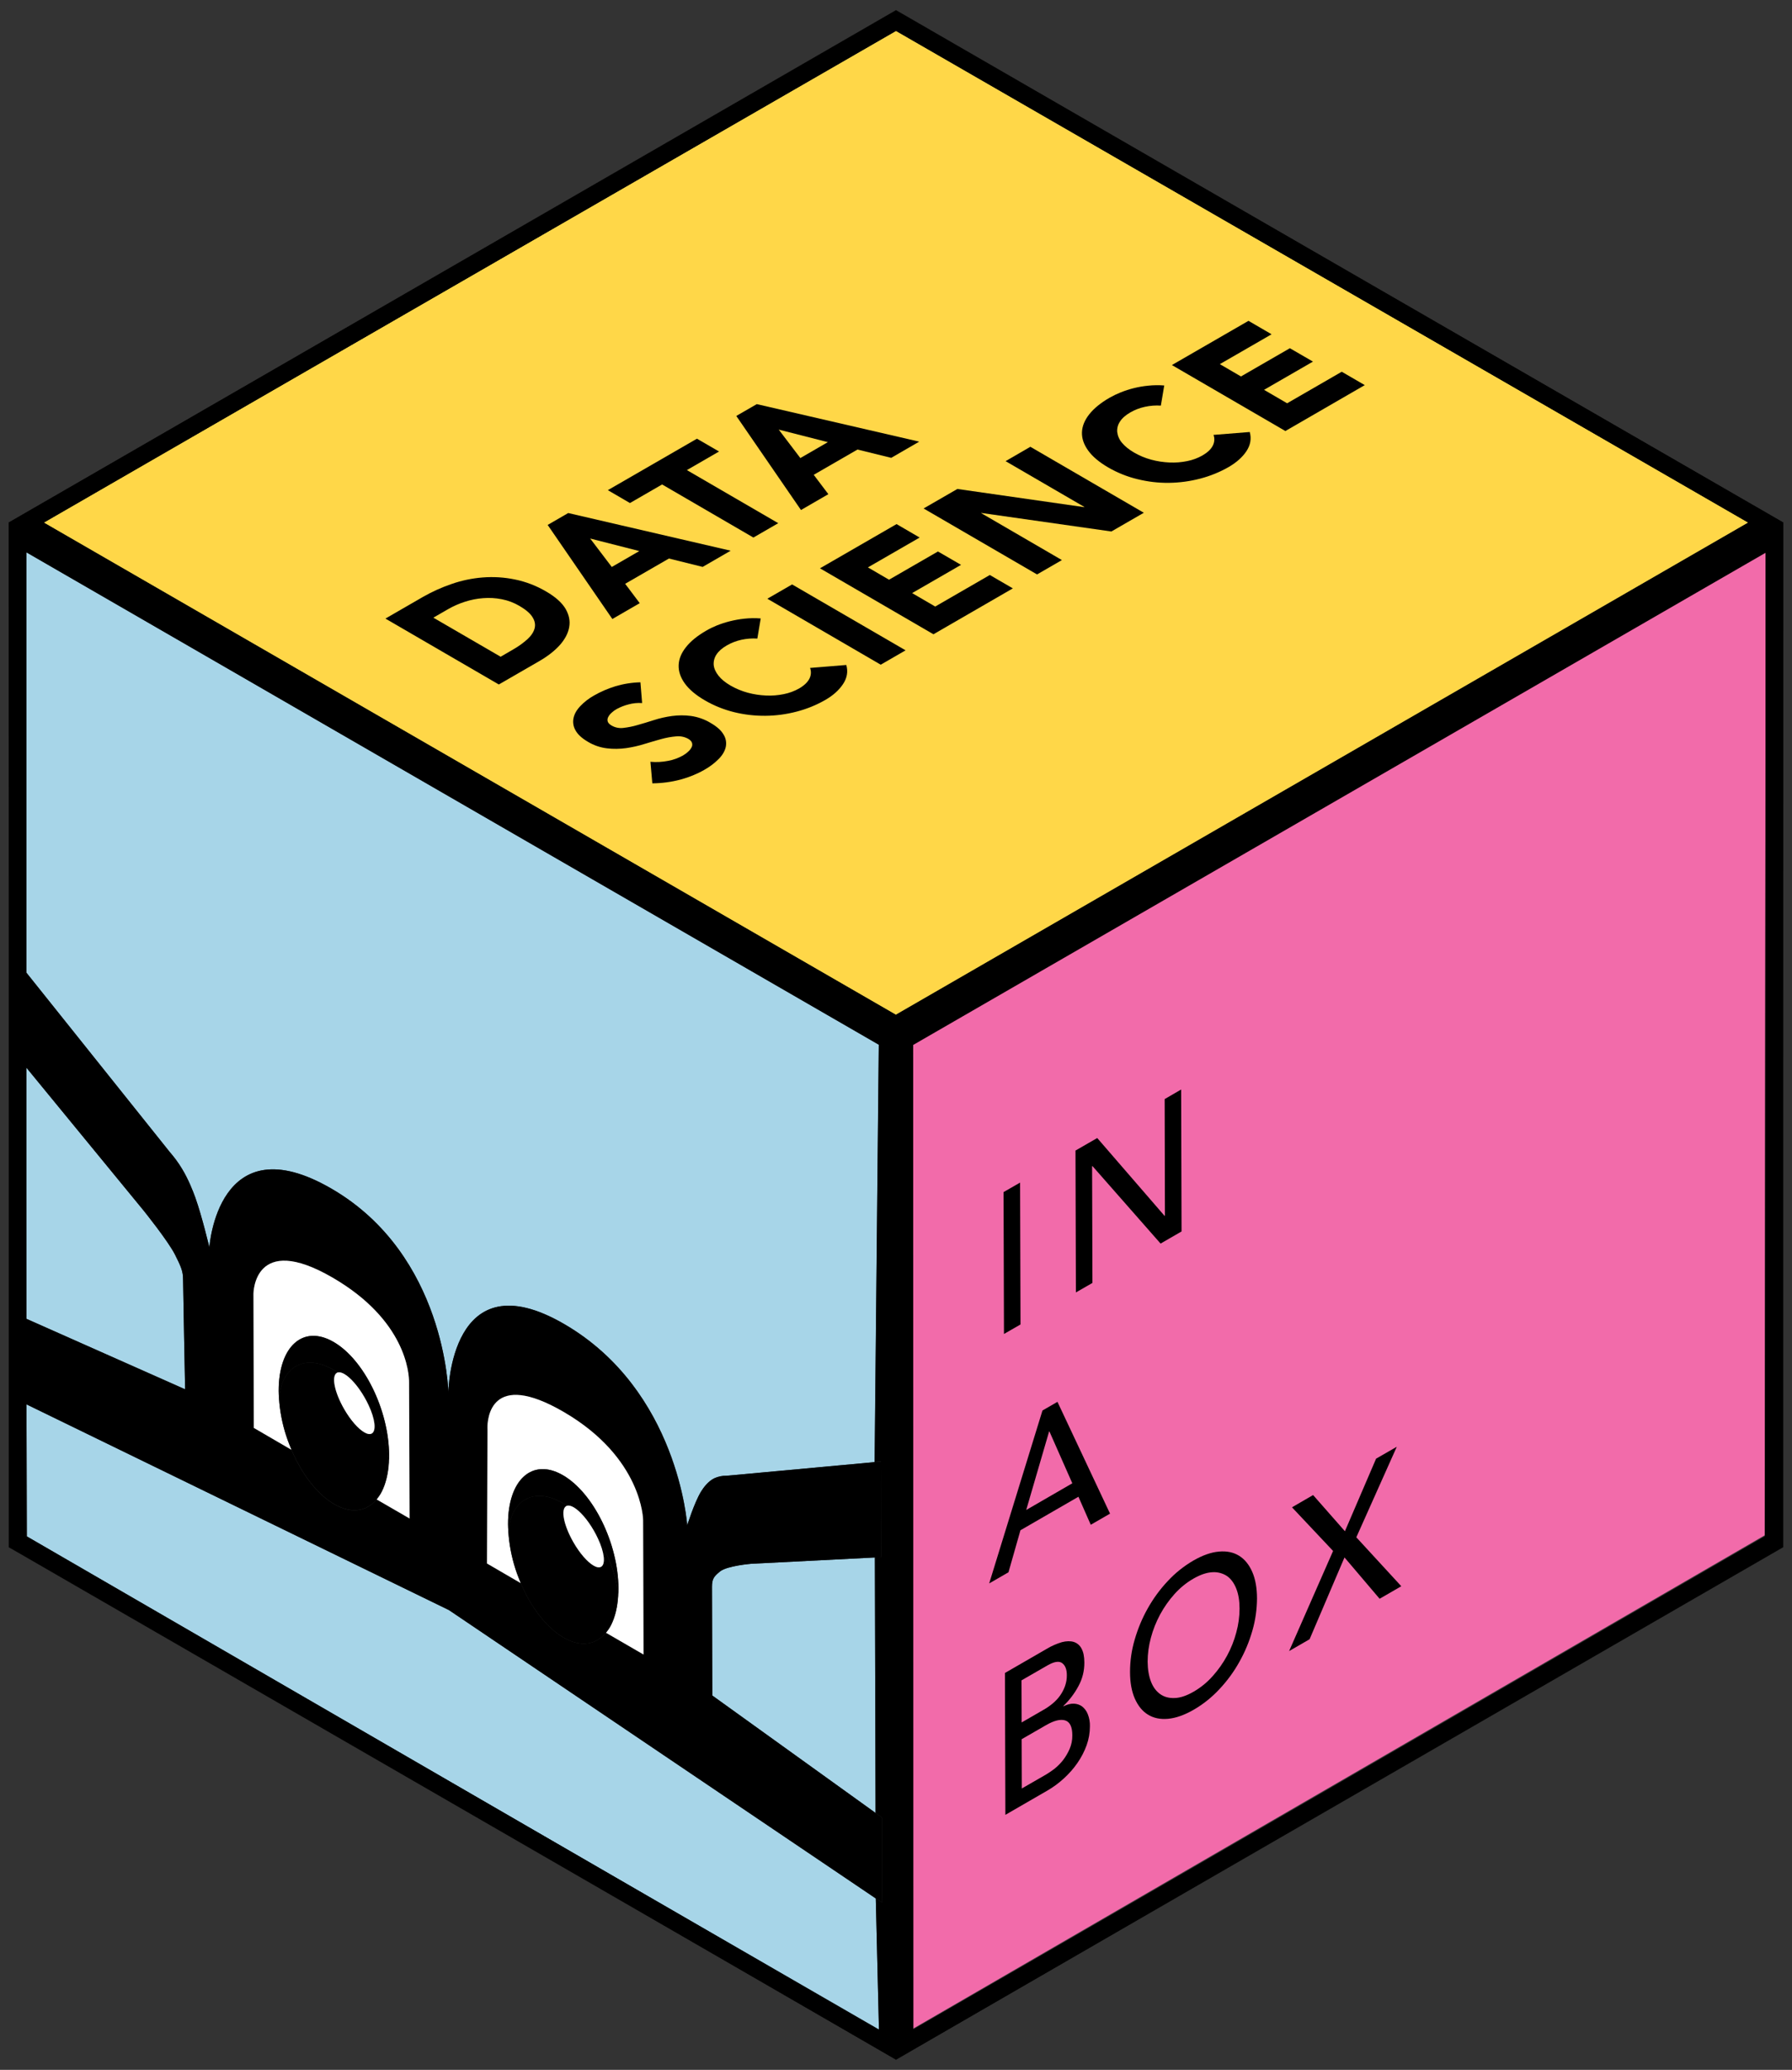 <?xml version="1.0" encoding="utf-8"?>
<!-- Generator: Adobe Illustrator 26.4.1, SVG Export Plug-In . SVG Version: 6.00 Build 0)  -->
<svg version="1.1" id="Calque_1" xmlns="http://www.w3.org/2000/svg" xmlns:xlink="http://www.w3.org/1999/xlink" x="0px" y="0px"
	 viewBox="0 0 2546 2939.9" style="enable-background:new 0 0 2546 2939.9;" xml:space="preserve">
<rect x="0" y="0" width="2546" height="2939.9" fill="#333333" stroke="none"/>
<style type="text/css">
	.st0{fill:#F26BAA;}
	.st1{fill:none;}
	.st2{fill:#A7D5E8;}
	.st3{fill:#FFFFFF;}
	.st4{fill:#FFD748;}
</style>
<polygon class="st0" points="1297.2,1482.8 1297.5,2881.3 2507.2,2180.7 2508.6,783.6 "/>
<polygon class="st1" points="2533.5,742.1 2532.3,2196.1 1273,2925.4 1272.6,1470 "/>
<g>
	<polyline points="1449.3,1679.7 1425.8,1693.2 1426.4,1894.7 1449.9,1881.2 1449.3,1679.7 	"/>
	<polyline points="1678.1,1547.5 1654.7,1561.1 1655.1,1726.7 1654.6,1727 1558.9,1616.4 1528,1634.2 1528.6,1835.7 1552.1,1822.2 
		1551.6,1656.5 1552.1,1656.2 1648.9,1766.3 1678.7,1749.1 1678.1,1547.5 	"/>
	<path d="M1458,2144.7l32.5-111.4l0.4-0.3l32.6,73.8L1458,2144.7 M1502.4,1991.1l-21.3,12.3l-75.7,245.6l27.4-15.8l17-59.7
		l82.4-47.6l17.5,39.8l27.4-15.8L1502.4,1991.1"/>
	<path d="M1451.7,2540.3l-0.2-70l34.7-20c11.4-6.6,20.5-8.8,27.2-6.7c6.7,2.1,10.1,9.2,10.1,21.1c0.1,6.7-1.2,13.4-3.9,19.6
		c-2.5,5.7-5.7,11.1-9.5,16c-3.6,4.5-7.6,8.5-12.1,12.1c-3.8,2.9-7.7,5.6-11.9,8.1L1451.7,2540.3 M1451.5,2446.5l-0.2-59.8l37-21.3
		c9.4-5.4,16.4-6.5,20.8-3.2s6.6,9,6.6,17c0.1,5.3-0.8,10.5-2.5,15.4c-1.7,4.8-4,9.3-6.9,13.4c-2.9,4.2-6.4,7.9-10.3,11.2
		c-3.9,3.3-8.1,6.3-12.5,8.8L1451.5,2446.5 M1487.9,2341.5l-60.1,34.7l0.6,201.5l59.4-34.3c8.5-4.9,16.5-10.8,23.7-17.4
		c7.2-6.6,13.7-13.9,19.3-22c5.4-7.8,9.8-16.2,13-25.1c3.1-8.6,4.7-17.7,4.7-26.8c0.2-5.9-0.8-11.8-3-17.3c-1.6-4.3-4.4-8.1-8-11
		c-3.4-2.5-7.6-3.9-11.9-4c-4.6-0.2-9.4,1.1-14.7,3.8v-0.6c8.6-8.3,15.9-17.9,21.5-28.5c5.5-10.2,8.3-21.5,8.2-33.1
		c0-8.6-1.4-15.2-4.1-20c-2.3-4.5-6.3-7.8-11-9.3c-4.7-1.4-10.3-1.3-16.7,0.3C1501.5,2334.6,1494.4,2337.6,1487.9,2341.5"/>
	<path d="M1696,2402.7c-10,5.8-19,8.8-26.9,9.1c-8,0.3-14.8-1.4-20.5-5.4s-10.2-9.8-13.3-17.8c-3.1-8-4.7-17.5-4.8-28.4
		c0-11.4,1.6-22.8,4.6-33.9c3-11.5,7.5-22.6,13.1-33.1c5.7-10.5,12.5-20.2,20.5-29.1c7.8-8.7,16.8-16.1,26.9-21.9
		c9.9-5.7,18.9-8.7,26.9-9.1c7.3-0.5,14.5,1.4,20.6,5.3c5.7,4,10.1,9.9,13.3,17.9s4.7,17.5,4.7,28.5c0,11.4-1.6,22.8-4.6,33.8
		c-6.1,23.1-17.7,44.4-33.7,62.2C1715.1,2389.5,1706,2396.9,1696,2402.7 M1695.4,2216.6c-13.5,7.9-25.8,17.7-36.4,29.2
		c-11,11.7-20.5,24.7-28.4,38.8c-7.9,14-14,28.8-18.5,44.3c-4.4,14.9-6.6,30.3-6.6,45.8c0,15,2.3,27.6,6.8,37.9
		c4.6,10.3,10.7,17.9,18.7,22.8s17.4,6.9,28.5,5.9s23.3-5.3,36.5-12.9c13.5-7.8,25.8-17.7,36.4-29.1c11-11.7,20.6-24.7,28.4-38.8
		c7.9-14,14.1-28.9,18.5-44.3c4.3-14.8,6.5-30.2,6.6-45.7c0-15-2.3-27.7-6.8-38c-4.6-10.4-10.8-17.9-18.7-22.8s-17.4-6.9-28.5-5.9
		C1720.8,2204.7,1708.6,2209,1695.4,2216.6"/>
	<polyline points="1984.5,2054.9 1955.1,2071.8 1910.8,2174.9 1865.6,2123.5 1835.6,2140.9 1894,2202.9 1831.5,2345.1 
		1860.6,2328.3 1910.2,2212.1 1960.1,2270.8 1990.9,2253 1927,2183.5 1984.5,2054.9 	"/>
</g>
<polyline class="st2" points="637.8,2286.9 37.6,1994.7 38.1,2182.2 1248.8,2883.5 1244.3,2696.6 1241.3,2694.5 637.8,2286.9 "/>
<path class="st2" d="M36.2,1514.8l1,358.2l225.8,100.2c0,0-2.9-148.2-2.9-156.2c0-11.6-3.1-18.4-11.4-35
	c-10.1-19.9-44.8-62.9-44.8-62.9L36.2,1514.8"/>
<path class="st2" d="M1243,2212.2l-3,0.1l-172.6,8.8c0,0-34.6,2.8-44.6,11c-8.3,6.9-11.3,10.2-11.3,21.7l0.4,154.4L1241,2573l3,2.2
	L1243,2212.2"/>
<path class="st2" d="M1248.6,1483.9L36.7,784.1l-0.9,595.3L241,1636.2c6.5,7.4,12.3,15.4,17.5,23.9c8.9,14.6,15.6,31.6,19,41.1
	c9.8,27.4,19.9,70.7,19.9,70.7s11.5-177.7,173.7-83.4c162.2,94.3,165.9,289.4,165.9,289.4s2.5-191.5,164.7-97.3
	c162.2,94.2,174.8,286,174.8,286s9.9-31.7,19.5-47.8c3.4-5.5,10-14.8,18.9-19.1c5.4-2.5,11.4-3.8,17.4-3.6l207.4-19.1l3-0.3
	L1248.6,1483.9"/>
<path d="M360.6,2028.1l-0.5-190.6c0,0,0.1-88.1,112.5-22.8c103.8,60.3,108.8,135.7,108.8,149.3c0,1.4,0,2.2,0,2.2l0.7,190.7
	l-47-27.2c-14.3,17.3-36,20.9-60.4,6.7s-46.2-43.1-60.6-77L360.6,2028.1 M692.5,2028.5c0-13.6,4.6-83.4,108.3-23.1
	c112.4,65.3,113,154,113,154l0.6,190.7l-53.5-31c-14.3,17.2-36,20.9-60.4,6.7s-46.2-43.1-60.6-77.1l-48.1-28l0.7-190
	C692.5,2030.8,692.4,2030,692.5,2028.5 M1251.4,2075.9l-8.9,0.8l-3,0.3l-207.4,19.1c-6-0.2-12,1.1-17.4,3.6
	c-8.8,4.3-15.5,13.5-18.9,19.1c-9.7,16.1-19.5,47.8-19.5,47.8s-12.5-191.7-174.8-286S637,1977.7,637,1977.7s-3.6-195.1-165.8-289.3
	s-173.7,83.4-173.7,83.4s-10.2-43.3-19.9-70.7c-3.4-9.5-10.1-26.5-19-41.1c-5.1-8.5-11-16.4-17.5-23.9L35.8,1379.4l-3-3.7l-12-14.9
	l-0.1,0.4l0.5,135.5l12,14.6l3,3.6l167.7,204.4c0,0,34.7,43,44.8,62.9c8.3,16.6,11.4,23.4,11.4,35c0,8,2.9,156.2,2.9,156.2
	L37.3,1873.1l-3-1.3l-11.9-5.2l-0.1-0.1l0.3,120.9l12.1,5.9l3,1.4l600.2,292.2l603.5,407.6l3,2l9,6l-0.3-120.9l-9-6.5l-3-2.2
	l-229.1-164.7l-0.4-154.4c0-11.6,3-14.8,11.3-21.7c10.1-8.2,44.6-11,44.6-11l172.6-8.8l3-0.1l9-0.4l-0.4-135.5L1251.4,2075.9"/>
<path class="st3" d="M472.6,1814.7c-112.4-65.3-112.5,22.8-112.5,22.8l0.5,190.6l53.6,31.2c-1.1-2.5-2.1-5.1-3.1-7.6
	c-1.6-4.1-3.1-8.3-4.5-12.5c-5.6-17.1-9-34.9-10.2-52.9c1.4-17.7,7.3-31.3,16.2-39.9c-9,8.7-14.8,22.2-16.2,39.9
	c-0.3-3.6-0.5-7.2-0.5-10.6c-0.2-63.6,34.8-94.8,78.1-69.6c43.3,25.2,78.6,97.1,78.7,160.8c0,3.4-0.1,6.8-0.4,10.1
	c-1.5-19.4-7.5-39.8-16.5-59c9,19.1,15,39.5,16.5,59c-0.9,16.4-4.4,30.3-9.9,41.2c-1.3,2.6-2.7,5-4.4,7.3c-1,1.4-2,2.8-3.1,4.1
	l47,27.2l-0.7-190.7c0,0,0-0.7,0-2.2C581.4,1950.4,576.4,1875,472.6,1814.7"/>
<path class="st3" d="M800.8,2005.4c-103.8-60.3-108.4,9.5-108.3,23.1c0,1.4,0.1,2.2,0.1,2.2l-0.7,190l48.1,28
	c-1.1-2.5-2.1-5.1-3.1-7.7c-1.6-4.2-3.2-8.4-4.5-12.5c-5.6-17.1-9-34.9-10.1-52.9c1.4-17.7,7.3-31.3,16.2-39.9
	c-9,8.7-14.8,22.2-16.2,39.9c-0.3-3.5-0.5-7.2-0.5-10.6c-0.2-63.6,34.8-94.8,78.1-69.6c43.3,25.2,78.6,97.1,78.7,160.8
	c0,3.4-0.1,6.9-0.4,10.2c-1.5-19.4-7.5-39.8-16.5-59c9,19.1,15,39.5,16.5,59c-0.9,16.4-4.4,30.4-9.9,41.3c-1.3,2.6-2.8,5-4.4,7.3
	c-1,1.4-2,2.8-3.1,4l53.5,31l-0.6-190.7C913.8,2159.3,913.2,2070.8,800.8,2005.4"/>
<path d="M474.2,1945.8c-25.1-14.6-47.3-13.3-61.6,0.6c-9,8.7-14.8,22.2-16.2,39.9c1.2,18,4.6,35.8,10.2,52.9
	c1.4,4.2,2.8,8.4,4.5,12.5c1,2.6,2,5.1,3.1,7.6c14.4,33.9,36.2,62.8,60.6,77c24.4,14.2,46.1,10.5,60.4-6.7c1.1-1.3,2.1-2.7,3.1-4.1
	c1.7-2.3,3.2-4.8,4.4-7.3c5.4-10.9,8.9-24.8,9.9-41.2c-1.5-19.4-7.5-39.8-16.5-59c-3.6-7.6-7.7-15-12.2-22.2
	c9,19.5,11.2,36.4,4.5,40.2c-2.7,1.5-6.4,0.8-10.7-1.7c-8.6-5-19.5-17.2-28.6-33.1c-13.7-23.8-18.4-46.8-10.3-51.4
	c0.4-0.2,0.9-0.4,1.4-0.6C478.1,1948.1,476.2,1946.9,474.2,1945.8"/>
<path d="M800,2135.1c-25.1-14.5-47.3-13.3-61.6,0.6c-9,8.7-14.8,22.2-16.2,39.9c1.2,18,4.6,35.7,10.1,52.9c1.3,4.2,2.8,8.4,4.5,12.5
	c1,2.6,2,5.2,3.1,7.7c14.4,33.9,36.2,62.9,60.6,77.1c24.4,14.2,46.1,10.5,60.4-6.7c1.1-1.3,2.1-2.6,3.1-4c1.7-2.3,3.2-4.8,4.4-7.3
	c5.4-10.9,8.9-24.9,9.9-41.3c-1.5-19.4-7.5-39.8-16.5-59c-3.6-7.6-7.7-15.1-12.2-22.2c9,19.5,11.2,36.4,4.5,40.2
	c-2.7,1.5-6.4,0.8-10.7-1.7c-8.6-5-19.5-17.2-28.6-33.1c-13.7-23.8-18.4-46.8-10.3-51.4c0.4-0.2,0.9-0.4,1.4-0.6
	c-1.9-1.3-3.8-2.5-5.7-3.6"/>
<path d="M474.1,1906.1c-43.3-25.2-78.3,6-78.1,69.6c0,3.4,0.2,7.1,0.5,10.6c1.4-17.7,7.3-31.3,16.2-39.9
	c14.3-13.8,36.5-15.1,61.6-0.6c1.9,1.1,3.8,2.3,5.7,3.6c2.5-0.7,5.7,0.1,9.3,2.3c8.6,5,19.5,17.2,28.6,33.1
	c2.2,3.8,4.1,7.5,5.8,11.2c4.6,7.1,8.7,14.5,12.3,22.1c9,19.1,15,39.5,16.5,59c0.3-3.2,0.4-6.7,0.4-10.1
	C552.6,2003.2,517.5,1931.2,474.1,1906.1"/>
<path d="M799.9,2095.4c-43.3-25.2-78.3,6-78.1,69.6c0,3.4,0.2,7.1,0.5,10.6c1.4-17.7,7.3-31.3,16.2-39.9
	c14.3-13.8,36.5-15.1,61.6-0.6c1.9,1.1,3.8,2.3,5.7,3.6c2.5-0.7,5.7,0.1,9.3,2.3c8.6,5,19.5,17.2,28.6,33.1
	c2.2,3.8,4.1,7.5,5.8,11.2c4.6,7.1,8.6,14.5,12.3,22.1c9,19.1,15,39.5,16.5,59c0.3-3.2,0.4-6.7,0.4-10.2
	C878.5,2192.5,843.3,2120.5,799.9,2095.4"/>
<path class="st3" d="M815.1,2140.9c-3.6-2.1-6.8-2.9-9.3-2.3c-0.5,0.1-1,0.3-1.4,0.6c-8.1,4.6-3.4,27.6,10.3,51.4
	c9.1,15.9,20,28.1,28.6,33.1c4.3,2.5,8,3.2,10.7,1.7c6.8-3.9,4.6-20.8-4.5-40.2c-1.7-3.7-3.6-7.4-5.8-11.2
	C834.6,2158.1,823.7,2145.9,815.1,2140.9"/>
<path class="st3" d="M489.3,1951.6c-3.6-2.1-6.8-2.9-9.3-2.3c-0.5,0.1-1,0.3-1.4,0.6c-8.1,4.6-3.4,27.6,10.3,51.4
	c9.1,15.9,20,28.1,28.6,33.1c4.3,2.5,8,3.2,10.7,1.7c6.8-3.9,4.6-20.8-4.5-40.2c-1.7-3.7-3.6-7.4-5.8-11.2
	C508.7,1968.7,497.8,1956.5,489.3,1951.6"/>
<polygon class="st1" points="1272.6,1470 12.5,742.2 1273.2,15.3 2533.5,742.1 "/>
<polyline class="st4" points="1273,43.9 61.9,742.1 1272.8,1441.4 2484.1,742.1 1273,43.9 "/>
<g>
	<polygon class="st1" points="2484.1,742.1 1273,43.9 61.9,742.1 1272.8,1441.4 	"/>
	<polygon class="st1" points="1253,2581.7 1244,2575.2 1243,2212.3 1252,2211.8 1251.6,2076.4 1251.5,2075.9 1242.6,2076.6 
		1248.5,1483.9 36.7,784.1 35.8,1379.4 35.8,1379.3 32.9,1375.6 20.9,1360.7 20.8,1361.1 21.3,1496.6 33.2,1511.2 36.2,1514.8 
		37.3,1873.1 34.3,1871.7 22.3,1866.5 22.2,1866.4 22.6,1987.3 34.6,1993.3 37.6,1994.7 38.1,2182.2 1248.8,2883.5 1244.4,2696.6 
		1253.4,2702.6 	"/>
	<polygon class="st1" points="1297.7,2882.7 2507.4,2182 2508.8,784.9 1297.5,1484.1 	"/>
	<path d="M2533.5,742.1L2533.5,742.1L2533.5,742.1L1273.2,15.3L12.5,742.1l0,0l1.6,1453.9L1273,2925.4l0,0l1259.3-729.3
		L2533.5,742.1L2533.5,742.1L2533.5,742.1z M1273,43.9l1211.1,698.2l-1211.3,699.2L61.9,742.1L1273,43.9z M1248.8,2883.5
		L38.1,2182.2l-0.5-187.5l-3-1.4l-12.1-5.9l-0.3-120.9l0.1,0.1l11.9,5.2l3,1.3l-1-358.2l-3-3.6l-12-14.6l-0.5-135.6l0.1-0.4l12,14.9
		l3,3.7v0l0.9-595.3l1211.8,699.8l-5.9,592.7l8.9-0.8l0.1,0.5l0.4,135.5l-9,0.4l1,362.9l9,6.5l0.3,120.9l-9-6L1248.8,2883.5z
		 M2507.4,2182l-1209.7,700.7l-0.3-1398.5l1211.3-699.2L2507.4,2182z"/>
</g>
<g>
	<path d="M711.3,932.8l-95.6-55.5l20.8-12c7.6-4.4,15.6-7.9,24-10.6c8.4-2.7,17.2-4.5,26-5.1c8.8-0.7,17.7-0.2,26.3,1.5
		c8.8,1.7,17.3,4.9,25,9.4c9.1,5.3,15.4,10.6,18.7,16c3.4,5.3,4.4,10.6,3.1,15.8s-4.6,10.3-9.9,15.3c-6.2,5.6-13,10.5-20.2,14.6
		L711.3,932.8 M600.6,848l-53,30.6l161.1,93.6l57.7-33.3c11.9-6.9,21.6-14.5,29-22.7c7.3-8.3,11.8-16.8,13.3-25.5
		c1.6-8.7-0.2-17.3-5.2-26c-5.1-8.6-14.1-16.7-27.1-24.3c-14-8.3-29.2-14.2-45.1-17.4c-15-3.1-30.4-4-45.6-2.8
		c-15.1,1.2-29.9,4.3-44.2,9.3C627.2,834.4,613.5,840.6,600.6,848"/>
	<path d="M869.2,805.3l-30.7-40.4l69.8,17.8L869.2,805.3 M807.3,728.7l-29.2,16.9L870,879.2l38.9-22.5l-20.7-27.5l62.2-35.9
		l47.9,11.9l39.8-23L807.3,728.7"/>
	<polyline points="990.2,623.1 863.6,696.2 895,714.5 940.7,688.1 1070.4,763.5 1105.7,743.1 975.9,667.7 1021.6,641.3 990.2,623.1 
			"/>
	<path d="M1137.1,650.6l-30.7-40.4l69.8,17.8L1137.1,650.6 M1075.2,574l-29.1,16.8l91.9,133.6l38.9-22.5l-20.8-27.5l62.2-35.9
		l47.9,11.8l39.8-23L1075.2,574"/>
	<path d="M843.9,987.9c-7.2,4-13.8,9.1-19.5,15.1c-5.2,5.5-8.4,11.2-9.6,17.1c-1.2,5.9-0.2,12.1,2.9,17.3
		c3.1,5.7,8.9,11.1,17.6,16.2c8.3,5,17.6,8.2,27.2,9.3c9,1.1,18.1,0.9,27.1-0.3c8.8-1.3,17.5-3.2,26-5.9c8.5-2.6,16.5-4.9,24-7
		c6.9-1.9,13.9-3.2,21.1-3.8c5.9-0.6,11.8,0.6,17,3.4c2.9,1.7,4.7,3.6,5.4,5.6c0.7,2.1,0.6,4.3-0.4,6.3c-1.2,2.4-2.9,4.6-4.9,6.3
		c-2.3,2.2-4.9,4.1-7.7,5.7c-6.6,3.6-13.7,6.2-21,7.5c-8.2,1.6-16.6,2.1-25,1.3l2.7,30.6c13.6-0.1,27.1-1.9,40.3-5.4
		c11.8-3.2,23.2-7.8,33.8-13.9c7.5-4.2,14.4-9.4,20.4-15.5c5.4-5.5,8.6-11.2,9.9-17.1c1.2-6,0.1-12.2-3.2-17.4
		c-3.3-5.8-9.4-11.3-18.4-16.5c-8.6-5.2-18.1-8.5-28-9.9c-9-1.2-18.1-1.1-27.1,0.1c-8.6,1.2-17.2,3.1-25.5,5.8c-8.1,2.6-16,5-23.2,7
		c-6.6,2-13.4,3.3-20.3,4.1c-5.8,0.7-11.6-0.5-16.6-3.4c-3-1.8-4.9-3.7-5.5-5.8c-0.6-2.1-0.3-4.4,0.8-6.4c1.2-2.3,2.9-4.4,4.9-6.1
		c2.1-2,4.5-3.7,7-5.1c5.2-2.8,10.7-5,16.5-6.5c6.4-1.8,13.1-2.5,19.7-2l-2.4-29.5c-12.1,0.3-24.2,2.2-35.8,5.7
		C863.5,978.1,853.4,982.4,843.9,987.9"/>
	<path d="M1003.3,895.8c-12.5,7.2-22.1,15-28.7,23.4c-6.7,8.4-10.1,16.9-10.4,25.6c-0.3,8.7,2.6,17.4,8.7,25.9
		c6.2,8.6,15.7,16.6,28.6,24.1c12.9,7.5,26.9,13.1,41.4,16.7c29.3,7.2,59.9,6.9,89.1-0.8c14.2-3.7,27.8-9.2,40.5-16.5
		c11-6.3,19.4-13.8,25.2-22.5s7.4-17.7,4.7-27.2l-51.5,4.2c1.9,5,1.5,10.6-1,15.4c-2.6,5-7.4,9.6-14.6,13.8
		c-6.8,3.8-14.1,6.5-21.7,8c-8.3,1.7-16.7,2.4-25.2,2c-8.8-0.4-17.5-1.7-26-4c-8.5-2.3-16.7-5.7-24.4-10.1
		c-7.4-4.3-13.2-9-17.2-14.1c-4-5.1-6.3-10.1-6.8-15.2c-0.4-5.2,1-10.5,3.9-14.8c3.1-4.8,8-9.1,14.6-12.9c6.5-3.8,13.6-6.5,20.9-8.1
		c7.4-1.6,15-2.2,22.6-1.7l4.8-28.6c-7.6-0.6-15.3-0.5-22.9,0.3c-7.1,0.7-14.1,2-21,3.7c-6.3,1.6-12.5,3.6-18.5,6
		C1013.3,890.5,1008.2,892.9,1003.3,895.8"/>
	<polyline points="1125.4,830.1 1090.2,850.4 1251.3,944.1 1286.6,923.7 1125.4,830.1 	"/>
	<polyline points="1273.8,744.4 1165,807.2 1326.2,900.9 1439,835.7 1406.3,816.7 1328.7,861.5 1295.9,842.4 1365.4,802.3 
		1332.6,783.3 1263.1,823.4 1233.1,805.9 1306.6,763.5 1273.8,744.4 	"/>
	<polyline points="1463.9,634.6 1428.7,655 1540.7,720.1 1540.2,720.3 1360.2,694.5 1312.2,722.2 1473.4,815.9 1508.7,795.5 
		1394,728.8 1394.4,728.6 1579,754.9 1625.1,728.3 1463.9,634.6 	"/>
	<path d="M1576.3,565c-12.5,7.2-22,15-28.7,23.4c-6.6,8.4-10.1,16.9-10.4,25.6c-0.3,8.7,2.6,17.3,8.8,25.9
		c6.2,8.6,15.7,16.6,28.6,24.1c13,7.5,26.9,13.1,41.5,16.6c14.6,3.6,29.7,5.4,44.8,5.2c15-0.2,29.8-2.2,44.3-6
		c14.2-3.7,27.8-9.2,40.5-16.5c11-6.4,19.5-13.9,25.2-22.5s7.3-17.7,4.7-27.2l-51.5,4.1c1.9,5,1.4,10.7-1.1,15.4
		c-2.5,5-7.4,9.6-14.6,13.8c-6.7,3.8-14,6.5-21.6,8c-8.3,1.7-16.7,2.4-25.2,2c-8.8-0.4-17.5-1.7-26-4c-8.5-2.3-16.7-5.7-24.3-10.1
		c-7.4-4.3-13.2-9-17.3-14c-3.7-4.3-6-9.6-6.7-15.2c-0.4-5.2,0.9-10.4,3.9-14.8c3-4.8,7.9-9,14.5-12.9c6.5-3.8,13.6-6.5,21-8.1
		c7.4-1.6,15-2.2,22.6-1.7l4.8-28.6c-7.6-0.6-15.3-0.5-22.9,0.3c-13.5,1.3-26.8,4.6-39.4,9.7C1586.4,559.7,1581.2,562.2,1576.3,565"
		/>
	<polyline points="1773.8,455.7 1665,518.5 1826.2,612.2 1939,547 1906.3,528 1828.7,572.8 1795.9,553.7 1865.4,513.6 1832.6,494.6 
		1763.1,534.7 1733.1,517.2 1806.6,474.8 1773.8,455.7 	"/>
</g>
<g>
	<path d="M1273,43.3l1235.5,713.3v1426.6l-4.3,2.5l-1226.9,708.4l-4.3,2.5l-4.3-2.5L41.8,2185.7l0,0l0,0l-4.2-2.4V756.6L1273,43.3
		 M1273,14.4L12.5,742.1v1455.6l16.8,9.6l1226.9,708.4l16.8,9.7l16.8-9.7l1226.9-708.4l16.8-9.7V742.1L1273,14.4L1273,14.4z"/>
</g>
</svg>
